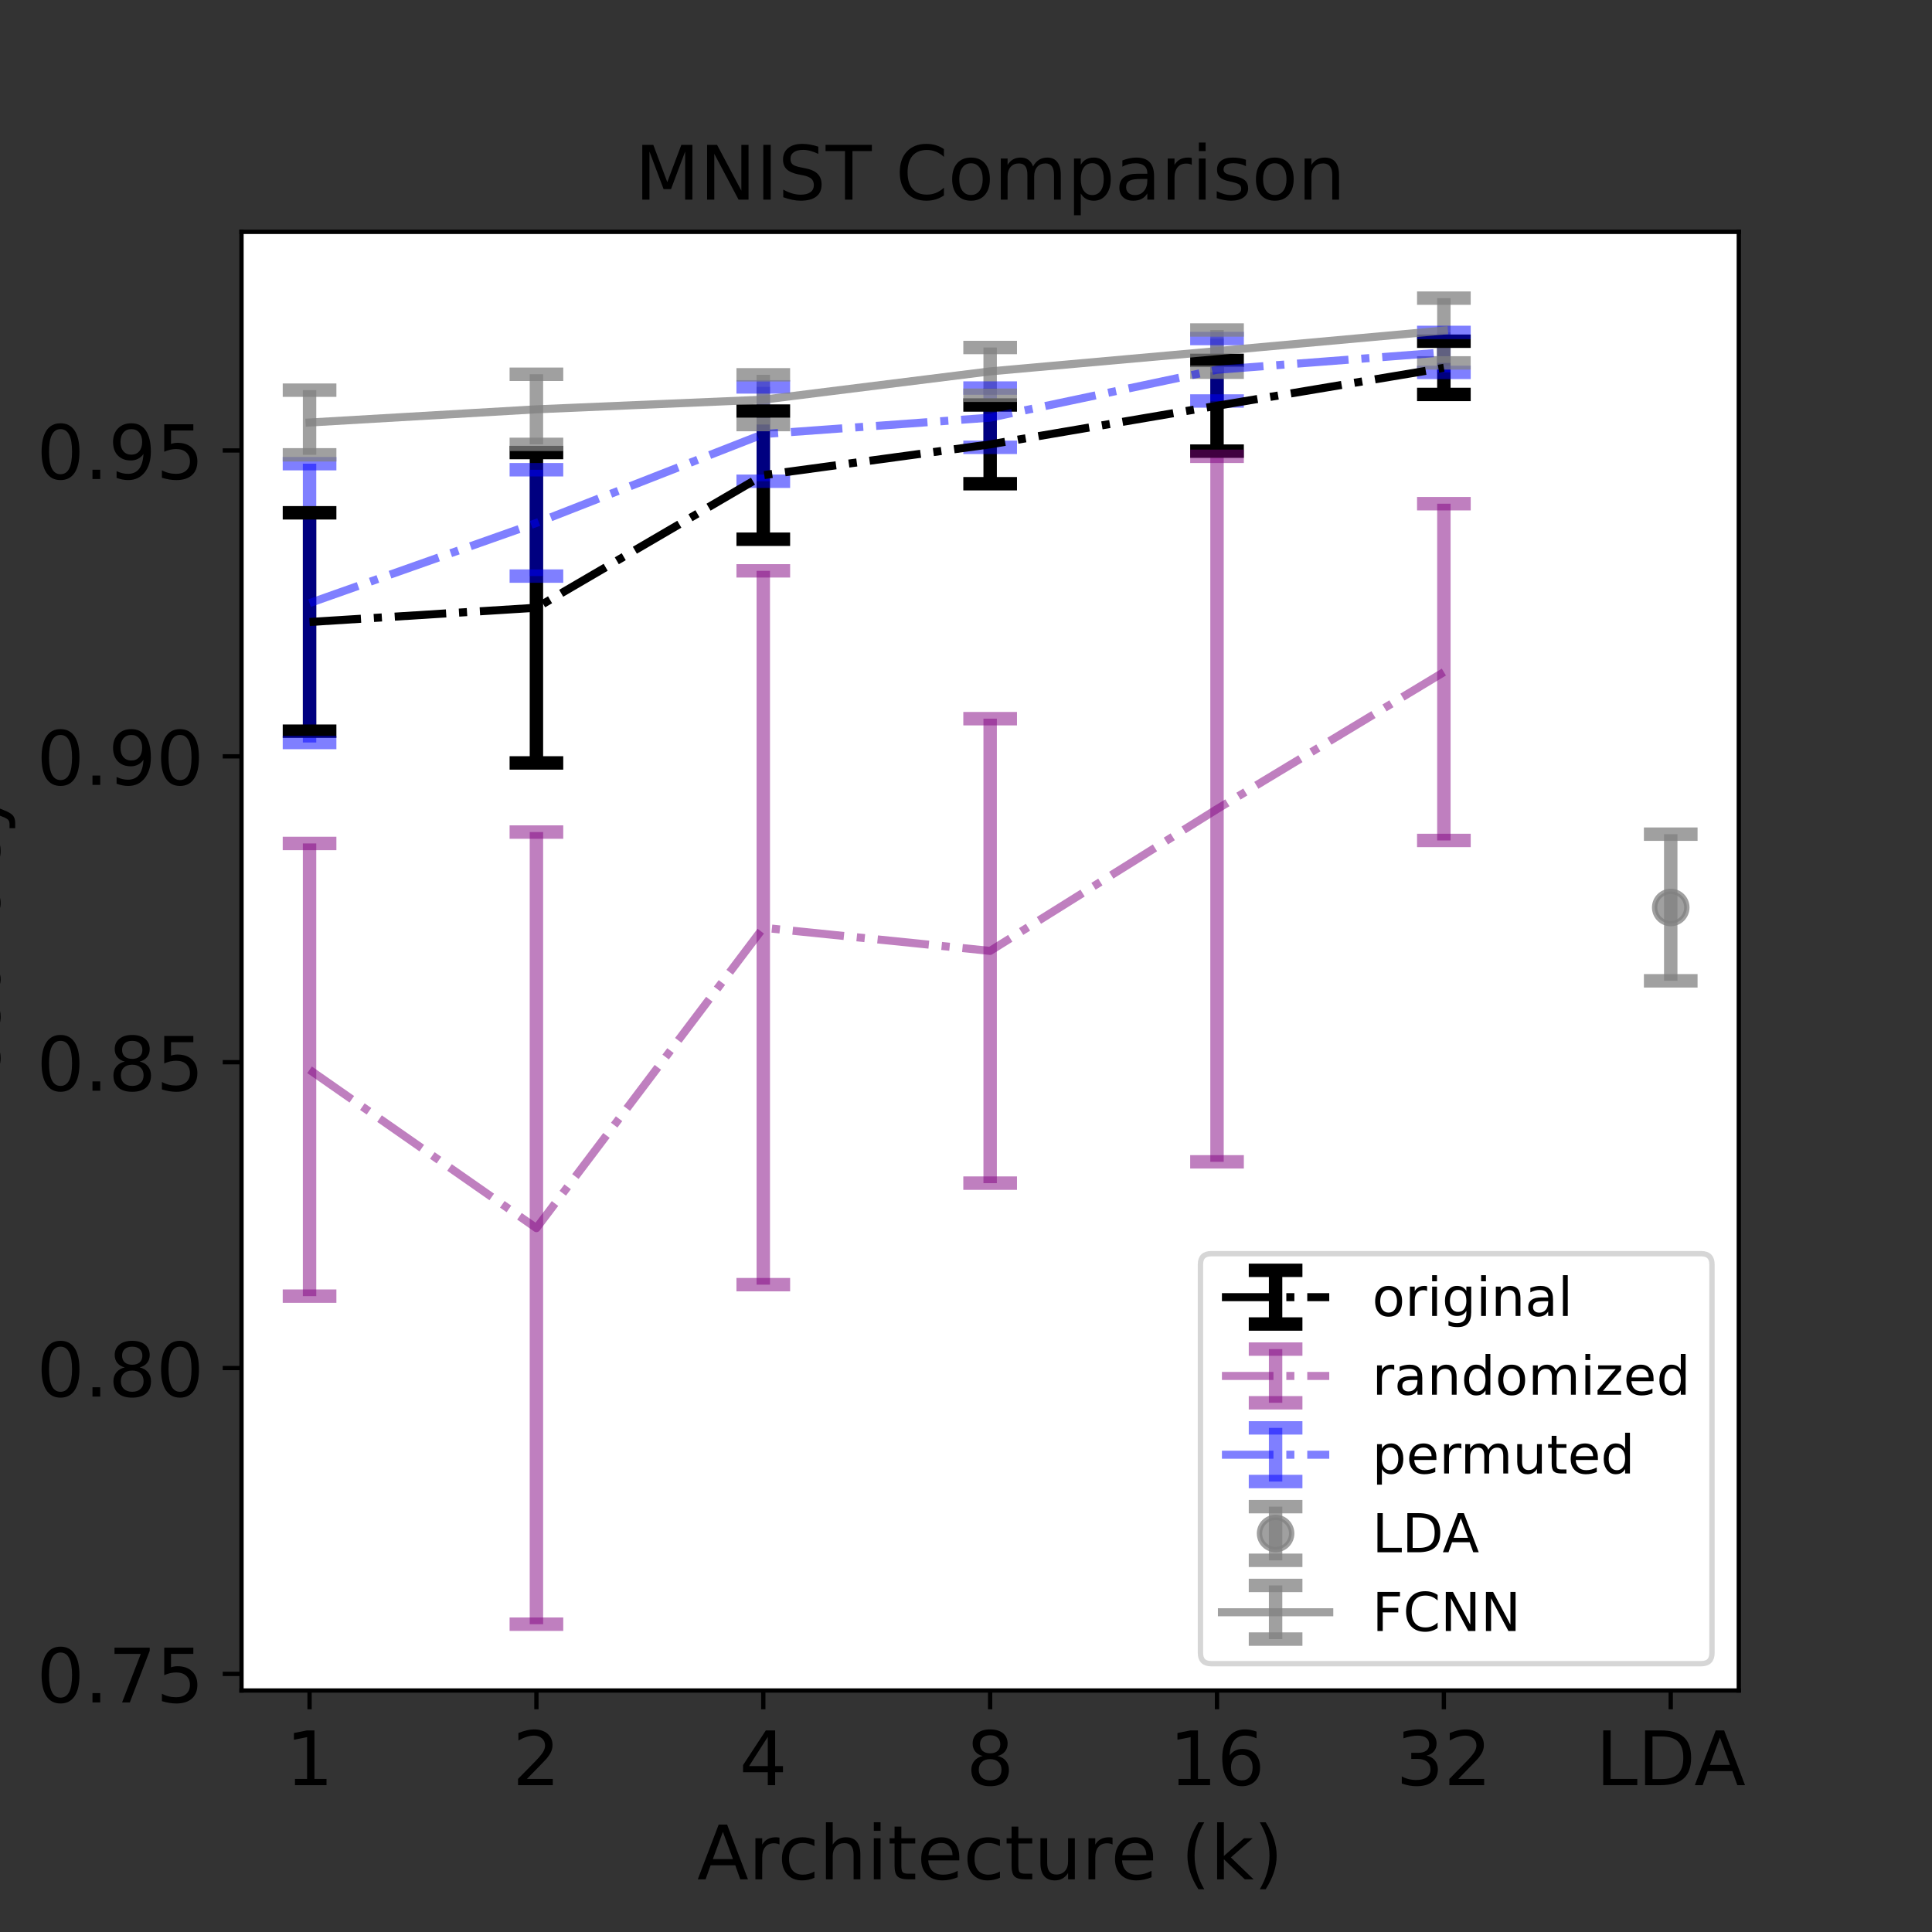 <?xml version="1.0" encoding="utf-8" standalone="no"?>
<!DOCTYPE svg PUBLIC "-//W3C//DTD SVG 1.1//EN"
  "http://www.w3.org/Graphics/SVG/1.1/DTD/svg11.dtd">
<!-- Created with matplotlib (https://matplotlib.org/) -->
<svg height="360pt" version="1.1" viewBox="0 0 360 360" width="360pt" xmlns="http://www.w3.org/2000/svg" xmlns:xlink="http://www.w3.org/1999/xlink">
 <rect x="0" y="0" width="360" height="360" fill="#333333" stroke="none"/>
 <defs>
  <style type="text/css">*{stroke-linecap:butt;stroke-linejoin:round;}</style>
 </defs>
 <g id="figure_1">
  <g id="patch_1">
   <path d="M 0 360 
L 360 360 
L 360 0 
L 0 0 
z
" style="fill:none;"/>
  </g>
  <g id="axes_1">
   <g id="patch_2">
    <path d="M 45 315 
L 324 315 
L 324 43.2 
L 45 43.2 
z
" style="fill:#ffffff;"/>
   </g>
   <g id="matplotlib.axis_1">
    <g id="xtick_1">
     <g id="line2d_1">
      <defs>
       <path d="M 0 0 
L 0 3.5 
" id="m7b886500a0" style="stroke:#000000;stroke-width:0.8;"/>
      </defs>
      <g>
       <use style="stroke:#000000;stroke-width:0.8;" x="57.682" xlink:href="#m7b886500a0" y="315"/>
      </g>
     </g>
     <g id="text_1">
      <!-- 1 -->
      <g transform="translate(53.228 332.638)scale(0.14 -0.14)">
       <defs>
        <path d="M 12.406 8.297 
L 28.516 8.297 
L 28.516 63.922 
L 10.984 60.406 
L 10.984 69.391 
L 28.422 72.906 
L 38.281 72.906 
L 38.281 8.297 
L 54.391 8.297 
L 54.391 0 
L 12.406 0 
z
" id="DejaVuSans-49"/>
       </defs>
       <use xlink:href="#DejaVuSans-49"/>
      </g>
     </g>
    </g>
    <g id="xtick_2">
     <g id="line2d_2">
      <g>
       <use style="stroke:#000000;stroke-width:0.8;" x="99.955" xlink:href="#m7b886500a0" y="315"/>
      </g>
     </g>
     <g id="text_2">
      <!-- 2 -->
      <g transform="translate(95.501 332.638)scale(0.14 -0.14)">
       <defs>
        <path d="M 19.188 8.297 
L 53.609 8.297 
L 53.609 0 
L 7.328 0 
L 7.328 8.297 
Q 12.938 14.109 22.625 23.891 
Q 32.328 33.688 34.812 36.531 
Q 39.547 41.844 41.422 45.531 
Q 43.312 49.219 43.312 52.781 
Q 43.312 58.594 39.234 62.25 
Q 35.156 65.922 28.609 65.922 
Q 23.969 65.922 18.812 64.312 
Q 13.672 62.703 7.812 59.422 
L 7.812 69.391 
Q 13.766 71.781 18.938 73 
Q 24.125 74.219 28.422 74.219 
Q 39.75 74.219 46.484 68.547 
Q 53.219 62.891 53.219 53.422 
Q 53.219 48.922 51.531 44.891 
Q 49.859 40.875 45.406 35.406 
Q 44.188 33.984 37.641 27.219 
Q 31.109 20.453 19.188 8.297 
z
" id="DejaVuSans-50"/>
       </defs>
       <use xlink:href="#DejaVuSans-50"/>
      </g>
     </g>
    </g>
    <g id="xtick_3">
     <g id="line2d_3">
      <g>
       <use style="stroke:#000000;stroke-width:0.8;" x="142.227" xlink:href="#m7b886500a0" y="315"/>
      </g>
     </g>
     <g id="text_3">
      <!-- 4 -->
      <g transform="translate(137.774 332.638)scale(0.14 -0.14)">
       <defs>
        <path d="M 37.797 64.312 
L 12.891 25.391 
L 37.797 25.391 
z
M 35.203 72.906 
L 47.609 72.906 
L 47.609 25.391 
L 58.016 25.391 
L 58.016 17.188 
L 47.609 17.188 
L 47.609 0 
L 37.797 0 
L 37.797 17.188 
L 4.891 17.188 
L 4.891 26.703 
z
" id="DejaVuSans-52"/>
       </defs>
       <use xlink:href="#DejaVuSans-52"/>
      </g>
     </g>
    </g>
    <g id="xtick_4">
     <g id="line2d_4">
      <g>
       <use style="stroke:#000000;stroke-width:0.8;" x="184.5" xlink:href="#m7b886500a0" y="315"/>
      </g>
     </g>
     <g id="text_4">
      <!-- 8 -->
      <g transform="translate(180.046 332.638)scale(0.14 -0.14)">
       <defs>
        <path d="M 31.781 34.625 
Q 24.75 34.625 20.719 30.859 
Q 16.703 27.094 16.703 20.516 
Q 16.703 13.922 20.719 10.156 
Q 24.75 6.391 31.781 6.391 
Q 38.812 6.391 42.859 10.172 
Q 46.922 13.969 46.922 20.516 
Q 46.922 27.094 42.891 30.859 
Q 38.875 34.625 31.781 34.625 
z
M 21.922 38.812 
Q 15.578 40.375 12.031 44.719 
Q 8.5 49.078 8.5 55.328 
Q 8.5 64.062 14.719 69.141 
Q 20.953 74.219 31.781 74.219 
Q 42.672 74.219 48.875 69.141 
Q 55.078 64.062 55.078 55.328 
Q 55.078 49.078 51.531 44.719 
Q 48 40.375 41.703 38.812 
Q 48.828 37.156 52.797 32.312 
Q 56.781 27.484 56.781 20.516 
Q 56.781 9.906 50.312 4.234 
Q 43.844 -1.422 31.781 -1.422 
Q 19.734 -1.422 13.25 4.234 
Q 6.781 9.906 6.781 20.516 
Q 6.781 27.484 10.781 32.312 
Q 14.797 37.156 21.922 38.812 
z
M 18.312 54.391 
Q 18.312 48.734 21.844 45.562 
Q 25.391 42.391 31.781 42.391 
Q 38.141 42.391 41.719 45.562 
Q 45.312 48.734 45.312 54.391 
Q 45.312 60.062 41.719 63.234 
Q 38.141 66.406 31.781 66.406 
Q 25.391 66.406 21.844 63.234 
Q 18.312 60.062 18.312 54.391 
z
" id="DejaVuSans-56"/>
       </defs>
       <use xlink:href="#DejaVuSans-56"/>
      </g>
     </g>
    </g>
    <g id="xtick_5">
     <g id="line2d_5">
      <g>
       <use style="stroke:#000000;stroke-width:0.8;" x="226.773" xlink:href="#m7b886500a0" y="315"/>
      </g>
     </g>
     <g id="text_5">
      <!-- 16 -->
      <g transform="translate(217.865 332.638)scale(0.14 -0.14)">
       <defs>
        <path d="M 33.016 40.375 
Q 26.375 40.375 22.484 35.828 
Q 18.609 31.297 18.609 23.391 
Q 18.609 15.531 22.484 10.953 
Q 26.375 6.391 33.016 6.391 
Q 39.656 6.391 43.531 10.953 
Q 47.406 15.531 47.406 23.391 
Q 47.406 31.297 43.531 35.828 
Q 39.656 40.375 33.016 40.375 
z
M 52.594 71.297 
L 52.594 62.312 
Q 48.875 64.062 45.094 64.984 
Q 41.312 65.922 37.594 65.922 
Q 27.828 65.922 22.672 59.328 
Q 17.531 52.734 16.797 39.406 
Q 19.672 43.656 24.016 45.922 
Q 28.375 48.188 33.594 48.188 
Q 44.578 48.188 50.953 41.516 
Q 57.328 34.859 57.328 23.391 
Q 57.328 12.156 50.688 5.359 
Q 44.047 -1.422 33.016 -1.422 
Q 20.359 -1.422 13.672 8.266 
Q 6.984 17.969 6.984 36.375 
Q 6.984 53.656 15.188 63.938 
Q 23.391 74.219 37.203 74.219 
Q 40.922 74.219 44.703 73.484 
Q 48.484 72.75 52.594 71.297 
z
" id="DejaVuSans-54"/>
       </defs>
       <use xlink:href="#DejaVuSans-49"/>
       <use x="63.623" xlink:href="#DejaVuSans-54"/>
      </g>
     </g>
    </g>
    <g id="xtick_6">
     <g id="line2d_6">
      <g>
       <use style="stroke:#000000;stroke-width:0.8;" x="269.045" xlink:href="#m7b886500a0" y="315"/>
      </g>
     </g>
     <g id="text_6">
      <!-- 32 -->
      <g transform="translate(260.138 332.638)scale(0.14 -0.14)">
       <defs>
        <path d="M 40.578 39.312 
Q 47.656 37.797 51.625 33 
Q 55.609 28.219 55.609 21.188 
Q 55.609 10.406 48.188 4.484 
Q 40.766 -1.422 27.094 -1.422 
Q 22.516 -1.422 17.656 -0.516 
Q 12.797 0.391 7.625 2.203 
L 7.625 11.719 
Q 11.719 9.328 16.594 8.109 
Q 21.484 6.891 26.812 6.891 
Q 36.078 6.891 40.938 10.547 
Q 45.797 14.203 45.797 21.188 
Q 45.797 27.641 41.281 31.266 
Q 36.766 34.906 28.719 34.906 
L 20.219 34.906 
L 20.219 43.016 
L 29.109 43.016 
Q 36.375 43.016 40.234 45.922 
Q 44.094 48.828 44.094 54.297 
Q 44.094 59.906 40.109 62.906 
Q 36.141 65.922 28.719 65.922 
Q 24.656 65.922 20.016 65.031 
Q 15.375 64.156 9.812 62.312 
L 9.812 71.094 
Q 15.438 72.656 20.344 73.438 
Q 25.25 74.219 29.594 74.219 
Q 40.828 74.219 47.359 69.109 
Q 53.906 64.016 53.906 55.328 
Q 53.906 49.266 50.438 45.094 
Q 46.969 40.922 40.578 39.312 
z
" id="DejaVuSans-51"/>
       </defs>
       <use xlink:href="#DejaVuSans-51"/>
       <use x="63.623" xlink:href="#DejaVuSans-50"/>
      </g>
     </g>
    </g>
    <g id="xtick_7">
     <g id="line2d_7">
      <g>
       <use style="stroke:#000000;stroke-width:0.8;" x="311.318" xlink:href="#m7b886500a0" y="315"/>
      </g>
     </g>
     <g id="text_7">
      <!-- LDA -->
      <g transform="translate(297.362 332.638)scale(0.14 -0.14)">
       <defs>
        <path d="M 9.812 72.906 
L 19.672 72.906 
L 19.672 8.297 
L 55.172 8.297 
L 55.172 0 
L 9.812 0 
z
" id="DejaVuSans-76"/>
        <path d="M 19.672 64.797 
L 19.672 8.109 
L 31.594 8.109 
Q 46.688 8.109 53.688 14.938 
Q 60.688 21.781 60.688 36.531 
Q 60.688 51.172 53.688 57.984 
Q 46.688 64.797 31.594 64.797 
z
M 9.812 72.906 
L 30.078 72.906 
Q 51.266 72.906 61.172 64.094 
Q 71.094 55.281 71.094 36.531 
Q 71.094 17.672 61.125 8.828 
Q 51.172 0 30.078 0 
L 9.812 0 
z
" id="DejaVuSans-68"/>
        <path d="M 34.188 63.188 
L 20.797 26.906 
L 47.609 26.906 
z
M 28.609 72.906 
L 39.797 72.906 
L 67.578 0 
L 57.328 0 
L 50.688 18.703 
L 17.828 18.703 
L 11.188 0 
L 0.781 0 
z
" id="DejaVuSans-65"/>
       </defs>
       <use xlink:href="#DejaVuSans-76"/>
       <use x="55.713" xlink:href="#DejaVuSans-68"/>
       <use x="130.965" xlink:href="#DejaVuSans-65"/>
      </g>
     </g>
    </g>
    <g id="text_8">
     <!-- Architecture (k) -->
     <g transform="translate(129.913 350.187)scale(0.14 -0.14)">
      <defs>
       <path d="M 41.109 46.297 
Q 39.594 47.172 37.812 47.578 
Q 36.031 48 33.891 48 
Q 26.266 48 22.188 43.047 
Q 18.109 38.094 18.109 28.812 
L 18.109 0 
L 9.078 0 
L 9.078 54.688 
L 18.109 54.688 
L 18.109 46.188 
Q 20.953 51.172 25.484 53.578 
Q 30.031 56 36.531 56 
Q 37.453 56 38.578 55.875 
Q 39.703 55.766 41.062 55.516 
z
" id="DejaVuSans-114"/>
       <path d="M 48.781 52.594 
L 48.781 44.188 
Q 44.969 46.297 41.141 47.344 
Q 37.312 48.391 33.406 48.391 
Q 24.656 48.391 19.812 42.844 
Q 14.984 37.312 14.984 27.297 
Q 14.984 17.281 19.812 11.734 
Q 24.656 6.203 33.406 6.203 
Q 37.312 6.203 41.141 7.25 
Q 44.969 8.297 48.781 10.406 
L 48.781 2.094 
Q 45.016 0.344 40.984 -0.531 
Q 36.969 -1.422 32.422 -1.422 
Q 20.062 -1.422 12.781 6.344 
Q 5.516 14.109 5.516 27.297 
Q 5.516 40.672 12.859 48.328 
Q 20.219 56 33.016 56 
Q 37.156 56 41.109 55.141 
Q 45.062 54.297 48.781 52.594 
z
" id="DejaVuSans-99"/>
       <path d="M 54.891 33.016 
L 54.891 0 
L 45.906 0 
L 45.906 32.719 
Q 45.906 40.484 42.875 44.328 
Q 39.844 48.188 33.797 48.188 
Q 26.516 48.188 22.312 43.547 
Q 18.109 38.922 18.109 30.906 
L 18.109 0 
L 9.078 0 
L 9.078 75.984 
L 18.109 75.984 
L 18.109 46.188 
Q 21.344 51.125 25.703 53.562 
Q 30.078 56 35.797 56 
Q 45.219 56 50.047 50.172 
Q 54.891 44.344 54.891 33.016 
z
" id="DejaVuSans-104"/>
       <path d="M 9.422 54.688 
L 18.406 54.688 
L 18.406 0 
L 9.422 0 
z
M 9.422 75.984 
L 18.406 75.984 
L 18.406 64.594 
L 9.422 64.594 
z
" id="DejaVuSans-105"/>
       <path d="M 18.312 70.219 
L 18.312 54.688 
L 36.812 54.688 
L 36.812 47.703 
L 18.312 47.703 
L 18.312 18.016 
Q 18.312 11.328 20.141 9.422 
Q 21.969 7.516 27.594 7.516 
L 36.812 7.516 
L 36.812 0 
L 27.594 0 
Q 17.188 0 13.234 3.875 
Q 9.281 7.766 9.281 18.016 
L 9.281 47.703 
L 2.688 47.703 
L 2.688 54.688 
L 9.281 54.688 
L 9.281 70.219 
z
" id="DejaVuSans-116"/>
       <path d="M 56.203 29.594 
L 56.203 25.203 
L 14.891 25.203 
Q 15.484 15.922 20.484 11.062 
Q 25.484 6.203 34.422 6.203 
Q 39.594 6.203 44.453 7.469 
Q 49.312 8.734 54.109 11.281 
L 54.109 2.781 
Q 49.266 0.734 44.188 -0.344 
Q 39.109 -1.422 33.891 -1.422 
Q 20.797 -1.422 13.156 6.188 
Q 5.516 13.812 5.516 26.812 
Q 5.516 40.234 12.766 48.109 
Q 20.016 56 32.328 56 
Q 43.359 56 49.781 48.891 
Q 56.203 41.797 56.203 29.594 
z
M 47.219 32.234 
Q 47.125 39.594 43.094 43.984 
Q 39.062 48.391 32.422 48.391 
Q 24.906 48.391 20.391 44.141 
Q 15.875 39.891 15.188 32.172 
z
" id="DejaVuSans-101"/>
       <path d="M 8.5 21.578 
L 8.5 54.688 
L 17.484 54.688 
L 17.484 21.922 
Q 17.484 14.156 20.5 10.266 
Q 23.531 6.391 29.594 6.391 
Q 36.859 6.391 41.078 11.031 
Q 45.312 15.672 45.312 23.688 
L 45.312 54.688 
L 54.297 54.688 
L 54.297 0 
L 45.312 0 
L 45.312 8.406 
Q 42.047 3.422 37.719 1 
Q 33.406 -1.422 27.688 -1.422 
Q 18.266 -1.422 13.375 4.438 
Q 8.5 10.297 8.5 21.578 
z
M 31.109 56 
z
" id="DejaVuSans-117"/>
       <path id="DejaVuSans-32"/>
       <path d="M 31 75.875 
Q 24.469 64.656 21.281 53.656 
Q 18.109 42.672 18.109 31.391 
Q 18.109 20.125 21.312 9.062 
Q 24.516 -2 31 -13.188 
L 23.188 -13.188 
Q 15.875 -1.703 12.234 9.375 
Q 8.594 20.453 8.594 31.391 
Q 8.594 42.281 12.203 53.312 
Q 15.828 64.359 23.188 75.875 
z
" id="DejaVuSans-40"/>
       <path d="M 9.078 75.984 
L 18.109 75.984 
L 18.109 31.109 
L 44.922 54.688 
L 56.391 54.688 
L 27.391 29.109 
L 57.625 0 
L 45.906 0 
L 18.109 26.703 
L 18.109 0 
L 9.078 0 
z
" id="DejaVuSans-107"/>
       <path d="M 8.016 75.875 
L 15.828 75.875 
Q 23.141 64.359 26.781 53.312 
Q 30.422 42.281 30.422 31.391 
Q 30.422 20.453 26.781 9.375 
Q 23.141 -1.703 15.828 -13.188 
L 8.016 -13.188 
Q 14.5 -2 17.703 9.062 
Q 20.906 20.125 20.906 31.391 
Q 20.906 42.672 17.703 53.656 
Q 14.5 64.656 8.016 75.875 
z
" id="DejaVuSans-41"/>
      </defs>
      <use xlink:href="#DejaVuSans-65"/>
      <use x="68.408" xlink:href="#DejaVuSans-114"/>
      <use x="107.271" xlink:href="#DejaVuSans-99"/>
      <use x="162.252" xlink:href="#DejaVuSans-104"/>
      <use x="225.631" xlink:href="#DejaVuSans-105"/>
      <use x="253.414" xlink:href="#DejaVuSans-116"/>
      <use x="292.623" xlink:href="#DejaVuSans-101"/>
      <use x="354.146" xlink:href="#DejaVuSans-99"/>
      <use x="409.127" xlink:href="#DejaVuSans-116"/>
      <use x="448.336" xlink:href="#DejaVuSans-117"/>
      <use x="511.715" xlink:href="#DejaVuSans-114"/>
      <use x="550.578" xlink:href="#DejaVuSans-101"/>
      <use x="612.102" xlink:href="#DejaVuSans-32"/>
      <use x="643.889" xlink:href="#DejaVuSans-40"/>
      <use x="682.902" xlink:href="#DejaVuSans-107"/>
      <use x="740.812" xlink:href="#DejaVuSans-41"/>
     </g>
    </g>
   </g>
   <g id="matplotlib.axis_2">
    <g id="ytick_1">
     <g id="line2d_8">
      <defs>
       <path d="M 0 0 
L -3.5 0 
" id="m7a13224c9a" style="stroke:#000000;stroke-width:0.8;"/>
      </defs>
      <g>
       <use style="stroke:#000000;stroke-width:0.8;" x="45" xlink:href="#m7a13224c9a" y="311.903"/>
      </g>
     </g>
     <g id="text_9">
      <!-- 0.75 -->
      <g transform="translate(6.828 317.222)scale(0.14 -0.14)">
       <defs>
        <path d="M 31.781 66.406 
Q 24.172 66.406 20.328 58.906 
Q 16.5 51.422 16.5 36.375 
Q 16.5 21.391 20.328 13.891 
Q 24.172 6.391 31.781 6.391 
Q 39.453 6.391 43.281 13.891 
Q 47.125 21.391 47.125 36.375 
Q 47.125 51.422 43.281 58.906 
Q 39.453 66.406 31.781 66.406 
z
M 31.781 74.219 
Q 44.047 74.219 50.516 64.516 
Q 56.984 54.828 56.984 36.375 
Q 56.984 17.969 50.516 8.266 
Q 44.047 -1.422 31.781 -1.422 
Q 19.531 -1.422 13.062 8.266 
Q 6.594 17.969 6.594 36.375 
Q 6.594 54.828 13.062 64.516 
Q 19.531 74.219 31.781 74.219 
z
" id="DejaVuSans-48"/>
        <path d="M 10.688 12.406 
L 21 12.406 
L 21 0 
L 10.688 0 
z
" id="DejaVuSans-46"/>
        <path d="M 8.203 72.906 
L 55.078 72.906 
L 55.078 68.703 
L 28.609 0 
L 18.312 0 
L 43.219 64.594 
L 8.203 64.594 
z
" id="DejaVuSans-55"/>
        <path d="M 10.797 72.906 
L 49.516 72.906 
L 49.516 64.594 
L 19.828 64.594 
L 19.828 46.734 
Q 21.969 47.469 24.109 47.828 
Q 26.266 48.188 28.422 48.188 
Q 40.625 48.188 47.75 41.5 
Q 54.891 34.812 54.891 23.391 
Q 54.891 11.625 47.562 5.094 
Q 40.234 -1.422 26.906 -1.422 
Q 22.312 -1.422 17.547 -0.641 
Q 12.797 0.141 7.719 1.703 
L 7.719 11.625 
Q 12.109 9.234 16.797 8.062 
Q 21.484 6.891 26.703 6.891 
Q 35.156 6.891 40.078 11.328 
Q 45.016 15.766 45.016 23.391 
Q 45.016 31 40.078 35.438 
Q 35.156 39.891 26.703 39.891 
Q 22.75 39.891 18.812 39.016 
Q 14.891 38.141 10.797 36.281 
z
" id="DejaVuSans-53"/>
       </defs>
       <use xlink:href="#DejaVuSans-48"/>
       <use x="63.623" xlink:href="#DejaVuSans-46"/>
       <use x="95.41" xlink:href="#DejaVuSans-55"/>
       <use x="159.033" xlink:href="#DejaVuSans-53"/>
      </g>
     </g>
    </g>
    <g id="ytick_2">
     <g id="line2d_9">
      <g>
       <use style="stroke:#000000;stroke-width:0.8;" x="45" xlink:href="#m7a13224c9a" y="254.913"/>
      </g>
     </g>
     <g id="text_10">
      <!-- 0.80 -->
      <g transform="translate(6.828 260.232)scale(0.14 -0.14)">
       <use xlink:href="#DejaVuSans-48"/>
       <use x="63.623" xlink:href="#DejaVuSans-46"/>
       <use x="95.41" xlink:href="#DejaVuSans-56"/>
       <use x="159.033" xlink:href="#DejaVuSans-48"/>
      </g>
     </g>
    </g>
    <g id="ytick_3">
     <g id="line2d_10">
      <g>
       <use style="stroke:#000000;stroke-width:0.8;" x="45" xlink:href="#m7a13224c9a" y="197.922"/>
      </g>
     </g>
     <g id="text_11">
      <!-- 0.85 -->
      <g transform="translate(6.828 203.241)scale(0.14 -0.14)">
       <use xlink:href="#DejaVuSans-48"/>
       <use x="63.623" xlink:href="#DejaVuSans-46"/>
       <use x="95.41" xlink:href="#DejaVuSans-56"/>
       <use x="159.033" xlink:href="#DejaVuSans-53"/>
      </g>
     </g>
    </g>
    <g id="ytick_4">
     <g id="line2d_11">
      <g>
       <use style="stroke:#000000;stroke-width:0.8;" x="45" xlink:href="#m7a13224c9a" y="140.931"/>
      </g>
     </g>
     <g id="text_12">
      <!-- 0.90 -->
      <g transform="translate(6.828 146.25)scale(0.14 -0.14)">
       <defs>
        <path d="M 10.984 1.516 
L 10.984 10.5 
Q 14.703 8.734 18.5 7.812 
Q 22.312 6.891 25.984 6.891 
Q 35.75 6.891 40.891 13.453 
Q 46.047 20.016 46.781 33.406 
Q 43.953 29.203 39.594 26.953 
Q 35.25 24.703 29.984 24.703 
Q 19.047 24.703 12.672 31.312 
Q 6.297 37.938 6.297 49.422 
Q 6.297 60.641 12.938 67.422 
Q 19.578 74.219 30.609 74.219 
Q 43.266 74.219 49.922 64.516 
Q 56.594 54.828 56.594 36.375 
Q 56.594 19.141 48.406 8.859 
Q 40.234 -1.422 26.422 -1.422 
Q 22.703 -1.422 18.891 -0.688 
Q 15.094 0.047 10.984 1.516 
z
M 30.609 32.422 
Q 37.25 32.422 41.125 36.953 
Q 45.016 41.5 45.016 49.422 
Q 45.016 57.281 41.125 61.844 
Q 37.25 66.406 30.609 66.406 
Q 23.969 66.406 20.094 61.844 
Q 16.219 57.281 16.219 49.422 
Q 16.219 41.5 20.094 36.953 
Q 23.969 32.422 30.609 32.422 
z
" id="DejaVuSans-57"/>
       </defs>
       <use xlink:href="#DejaVuSans-48"/>
       <use x="63.623" xlink:href="#DejaVuSans-46"/>
       <use x="95.41" xlink:href="#DejaVuSans-57"/>
       <use x="159.033" xlink:href="#DejaVuSans-48"/>
      </g>
     </g>
    </g>
    <g id="ytick_5">
     <g id="line2d_12">
      <g>
       <use style="stroke:#000000;stroke-width:0.8;" x="45" xlink:href="#m7a13224c9a" y="83.941"/>
      </g>
     </g>
     <g id="text_13">
      <!-- 0.95 -->
      <g transform="translate(6.828 89.26)scale(0.14 -0.14)">
       <use xlink:href="#DejaVuSans-48"/>
       <use x="63.623" xlink:href="#DejaVuSans-46"/>
       <use x="95.41" xlink:href="#DejaVuSans-57"/>
       <use x="159.033" xlink:href="#DejaVuSans-53"/>
      </g>
     </g>
    </g>
    <g id="text_14">
     <!-- Accuracy -->
     <g transform="translate(-0.083 211.059)rotate(-90)scale(0.14 -0.14)">
      <defs>
       <path d="M 34.281 27.484 
Q 23.391 27.484 19.188 25 
Q 14.984 22.516 14.984 16.5 
Q 14.984 11.719 18.141 8.906 
Q 21.297 6.109 26.703 6.109 
Q 34.188 6.109 38.703 11.406 
Q 43.219 16.703 43.219 25.484 
L 43.219 27.484 
z
M 52.203 31.203 
L 52.203 0 
L 43.219 0 
L 43.219 8.297 
Q 40.141 3.328 35.547 0.953 
Q 30.953 -1.422 24.312 -1.422 
Q 15.922 -1.422 10.953 3.297 
Q 6 8.016 6 15.922 
Q 6 25.141 12.172 29.828 
Q 18.359 34.516 30.609 34.516 
L 43.219 34.516 
L 43.219 35.406 
Q 43.219 41.609 39.141 45 
Q 35.062 48.391 27.688 48.391 
Q 23 48.391 18.547 47.266 
Q 14.109 46.141 10.016 43.891 
L 10.016 52.203 
Q 14.938 54.109 19.578 55.047 
Q 24.219 56 28.609 56 
Q 40.484 56 46.344 49.844 
Q 52.203 43.703 52.203 31.203 
z
" id="DejaVuSans-97"/>
       <path d="M 32.172 -5.078 
Q 28.375 -14.844 24.75 -17.812 
Q 21.141 -20.797 15.094 -20.797 
L 7.906 -20.797 
L 7.906 -13.281 
L 13.188 -13.281 
Q 16.891 -13.281 18.938 -11.516 
Q 21 -9.766 23.484 -3.219 
L 25.094 0.875 
L 2.984 54.688 
L 12.5 54.688 
L 29.594 11.922 
L 46.688 54.688 
L 56.203 54.688 
z
" id="DejaVuSans-121"/>
      </defs>
      <use xlink:href="#DejaVuSans-65"/>
      <use x="66.658" xlink:href="#DejaVuSans-99"/>
      <use x="121.639" xlink:href="#DejaVuSans-99"/>
      <use x="176.619" xlink:href="#DejaVuSans-117"/>
      <use x="239.998" xlink:href="#DejaVuSans-114"/>
      <use x="281.111" xlink:href="#DejaVuSans-97"/>
      <use x="342.391" xlink:href="#DejaVuSans-99"/>
      <use x="397.371" xlink:href="#DejaVuSans-121"/>
     </g>
    </g>
   </g>
   <g id="LineCollection_1">
    <path clip-path="url(#pf46b752962)" d="M 57.682 136.246 
L 57.682 95.552 
" style="fill:none;stroke:#000000;stroke-width:2.5;"/>
    <path clip-path="url(#pf46b752962)" d="M 99.955 142.163 
L 99.955 84.327 
" style="fill:none;stroke:#000000;stroke-width:2.5;"/>
    <path clip-path="url(#pf46b752962)" d="M 142.227 100.48 
L 142.227 76.604 
" style="fill:none;stroke:#000000;stroke-width:2.5;"/>
    <path clip-path="url(#pf46b752962)" d="M 184.5 90.136 
L 184.5 75.468 
" style="fill:none;stroke:#000000;stroke-width:2.5;"/>
    <path clip-path="url(#pf46b752962)" d="M 226.773 84.064 
L 226.773 67.158 
" style="fill:none;stroke:#000000;stroke-width:2.5;"/>
    <path clip-path="url(#pf46b752962)" d="M 269.045 73.497 
L 269.045 63.582 
" style="fill:none;stroke:#000000;stroke-width:2.5;"/>
   </g>
   <g id="LineCollection_2">
    <path clip-path="url(#pf46b752962)" d="M 57.682 241.515 
L 57.682 157.166 
" style="fill:none;stroke:#800080;stroke-opacity:0.5;stroke-width:2.5;"/>
    <path clip-path="url(#pf46b752962)" d="M 99.955 302.645 
L 99.955 155.043 
" style="fill:none;stroke:#800080;stroke-opacity:0.5;stroke-width:2.5;"/>
    <path clip-path="url(#pf46b752962)" d="M 142.227 239.377 
L 142.227 106.368 
" style="fill:none;stroke:#800080;stroke-opacity:0.5;stroke-width:2.5;"/>
    <path clip-path="url(#pf46b752962)" d="M 184.5 220.46 
L 184.5 133.914 
" style="fill:none;stroke:#800080;stroke-opacity:0.5;stroke-width:2.5;"/>
    <path clip-path="url(#pf46b752962)" d="M 226.773 216.49 
L 226.773 85.029 
" style="fill:none;stroke:#800080;stroke-opacity:0.5;stroke-width:2.5;"/>
    <path clip-path="url(#pf46b752962)" d="M 269.045 156.605 
L 269.045 93.856 
" style="fill:none;stroke:#800080;stroke-opacity:0.5;stroke-width:2.5;"/>
   </g>
   <g id="LineCollection_3">
    <path clip-path="url(#pf46b752962)" d="M 57.682 138.357 
L 57.682 86.402 
" style="fill:none;stroke:#0000ff;stroke-opacity:0.5;stroke-width:2.5;"/>
    <path clip-path="url(#pf46b752962)" d="M 99.955 107.35 
L 99.955 87.529 
" style="fill:none;stroke:#0000ff;stroke-opacity:0.5;stroke-width:2.5;"/>
    <path clip-path="url(#pf46b752962)" d="M 142.227 89.676 
L 142.227 72.093 
" style="fill:none;stroke:#0000ff;stroke-opacity:0.5;stroke-width:2.5;"/>
    <path clip-path="url(#pf46b752962)" d="M 184.5 83.35 
L 184.5 72.307 
" style="fill:none;stroke:#0000ff;stroke-opacity:0.5;stroke-width:2.5;"/>
    <path clip-path="url(#pf46b752962)" d="M 226.773 74.715 
L 226.773 63.083 
" style="fill:none;stroke:#0000ff;stroke-opacity:0.5;stroke-width:2.5;"/>
    <path clip-path="url(#pf46b752962)" d="M 269.045 69.388 
L 269.045 61.938 
" style="fill:none;stroke:#0000ff;stroke-opacity:0.5;stroke-width:2.5;"/>
   </g>
   <g id="LineCollection_4">
    <path clip-path="url(#pf46b752962)" d="M 311.318 182.759 
L 311.318 155.435 
" style="fill:none;stroke:#808080;stroke-opacity:0.75;stroke-width:2.5;"/>
   </g>
   <g id="LineCollection_5">
    <path clip-path="url(#pf46b752962)" d="M 57.682 84.751 
L 57.682 72.703 
" style="fill:none;stroke:#808080;stroke-opacity:0.75;stroke-width:2.5;"/>
    <path clip-path="url(#pf46b752962)" d="M 99.955 82.802 
L 99.955 69.738 
" style="fill:none;stroke:#808080;stroke-opacity:0.75;stroke-width:2.5;"/>
    <path clip-path="url(#pf46b752962)" d="M 142.227 79.107 
L 142.227 69.838 
" style="fill:none;stroke:#808080;stroke-opacity:0.75;stroke-width:2.5;"/>
    <path clip-path="url(#pf46b752962)" d="M 184.5 73.645 
L 184.5 64.752 
" style="fill:none;stroke:#808080;stroke-opacity:0.75;stroke-width:2.5;"/>
    <path clip-path="url(#pf46b752962)" d="M 226.773 69.36 
L 226.773 61.486 
" style="fill:none;stroke:#808080;stroke-opacity:0.75;stroke-width:2.5;"/>
    <path clip-path="url(#pf46b752962)" d="M 269.045 67.621 
L 269.045 55.555 
" style="fill:none;stroke:#808080;stroke-opacity:0.75;stroke-width:2.5;"/>
   </g>
   <g id="line2d_13">
    <defs>
     <path d="M 5 0 
L -5 -0 
" id="mb90db3cc5f" style="stroke:#000000;stroke-width:2.5;"/>
    </defs>
    <g clip-path="url(#pf46b752962)">
     <use style="stroke:#000000;stroke-width:2.5;" x="57.682" xlink:href="#mb90db3cc5f" y="136.246"/>
     <use style="stroke:#000000;stroke-width:2.5;" x="99.955" xlink:href="#mb90db3cc5f" y="142.163"/>
     <use style="stroke:#000000;stroke-width:2.5;" x="142.227" xlink:href="#mb90db3cc5f" y="100.48"/>
     <use style="stroke:#000000;stroke-width:2.5;" x="184.5" xlink:href="#mb90db3cc5f" y="90.136"/>
     <use style="stroke:#000000;stroke-width:2.5;" x="226.773" xlink:href="#mb90db3cc5f" y="84.064"/>
     <use style="stroke:#000000;stroke-width:2.5;" x="269.045" xlink:href="#mb90db3cc5f" y="73.497"/>
    </g>
   </g>
   <g id="line2d_14">
    <g clip-path="url(#pf46b752962)">
     <use style="stroke:#000000;stroke-width:2.5;" x="57.682" xlink:href="#mb90db3cc5f" y="95.552"/>
     <use style="stroke:#000000;stroke-width:2.5;" x="99.955" xlink:href="#mb90db3cc5f" y="84.327"/>
     <use style="stroke:#000000;stroke-width:2.5;" x="142.227" xlink:href="#mb90db3cc5f" y="76.604"/>
     <use style="stroke:#000000;stroke-width:2.5;" x="184.5" xlink:href="#mb90db3cc5f" y="75.468"/>
     <use style="stroke:#000000;stroke-width:2.5;" x="226.773" xlink:href="#mb90db3cc5f" y="67.158"/>
     <use style="stroke:#000000;stroke-width:2.5;" x="269.045" xlink:href="#mb90db3cc5f" y="63.582"/>
    </g>
   </g>
   <g id="line2d_15">
    <defs>
     <path d="M 5 0 
L -5 -0 
" id="m426f3e0075" style="stroke:#800080;stroke-opacity:0.5;stroke-width:2.5;"/>
    </defs>
    <g clip-path="url(#pf46b752962)">
     <use style="fill:#800080;fill-opacity:0.5;stroke:#800080;stroke-opacity:0.5;stroke-width:2.5;" x="57.682" xlink:href="#m426f3e0075" y="241.515"/>
     <use style="fill:#800080;fill-opacity:0.5;stroke:#800080;stroke-opacity:0.5;stroke-width:2.5;" x="99.955" xlink:href="#m426f3e0075" y="302.645"/>
     <use style="fill:#800080;fill-opacity:0.5;stroke:#800080;stroke-opacity:0.5;stroke-width:2.5;" x="142.227" xlink:href="#m426f3e0075" y="239.377"/>
     <use style="fill:#800080;fill-opacity:0.5;stroke:#800080;stroke-opacity:0.5;stroke-width:2.5;" x="184.5" xlink:href="#m426f3e0075" y="220.46"/>
     <use style="fill:#800080;fill-opacity:0.5;stroke:#800080;stroke-opacity:0.5;stroke-width:2.5;" x="226.773" xlink:href="#m426f3e0075" y="216.49"/>
     <use style="fill:#800080;fill-opacity:0.5;stroke:#800080;stroke-opacity:0.5;stroke-width:2.5;" x="269.045" xlink:href="#m426f3e0075" y="156.605"/>
    </g>
   </g>
   <g id="line2d_16">
    <g clip-path="url(#pf46b752962)">
     <use style="fill:#800080;fill-opacity:0.5;stroke:#800080;stroke-opacity:0.5;stroke-width:2.5;" x="57.682" xlink:href="#m426f3e0075" y="157.166"/>
     <use style="fill:#800080;fill-opacity:0.5;stroke:#800080;stroke-opacity:0.5;stroke-width:2.5;" x="99.955" xlink:href="#m426f3e0075" y="155.043"/>
     <use style="fill:#800080;fill-opacity:0.5;stroke:#800080;stroke-opacity:0.5;stroke-width:2.5;" x="142.227" xlink:href="#m426f3e0075" y="106.368"/>
     <use style="fill:#800080;fill-opacity:0.5;stroke:#800080;stroke-opacity:0.5;stroke-width:2.5;" x="184.5" xlink:href="#m426f3e0075" y="133.914"/>
     <use style="fill:#800080;fill-opacity:0.5;stroke:#800080;stroke-opacity:0.5;stroke-width:2.5;" x="226.773" xlink:href="#m426f3e0075" y="85.029"/>
     <use style="fill:#800080;fill-opacity:0.5;stroke:#800080;stroke-opacity:0.5;stroke-width:2.5;" x="269.045" xlink:href="#m426f3e0075" y="93.856"/>
    </g>
   </g>
   <g id="line2d_17">
    <defs>
     <path d="M 5 0 
L -5 -0 
" id="m9e7c28314d" style="stroke:#0000ff;stroke-opacity:0.5;stroke-width:2.5;"/>
    </defs>
    <g clip-path="url(#pf46b752962)">
     <use style="fill:#0000ff;fill-opacity:0.5;stroke:#0000ff;stroke-opacity:0.5;stroke-width:2.5;" x="57.682" xlink:href="#m9e7c28314d" y="138.357"/>
     <use style="fill:#0000ff;fill-opacity:0.5;stroke:#0000ff;stroke-opacity:0.5;stroke-width:2.5;" x="99.955" xlink:href="#m9e7c28314d" y="107.35"/>
     <use style="fill:#0000ff;fill-opacity:0.5;stroke:#0000ff;stroke-opacity:0.5;stroke-width:2.5;" x="142.227" xlink:href="#m9e7c28314d" y="89.676"/>
     <use style="fill:#0000ff;fill-opacity:0.5;stroke:#0000ff;stroke-opacity:0.5;stroke-width:2.5;" x="184.5" xlink:href="#m9e7c28314d" y="83.35"/>
     <use style="fill:#0000ff;fill-opacity:0.5;stroke:#0000ff;stroke-opacity:0.5;stroke-width:2.5;" x="226.773" xlink:href="#m9e7c28314d" y="74.715"/>
     <use style="fill:#0000ff;fill-opacity:0.5;stroke:#0000ff;stroke-opacity:0.5;stroke-width:2.5;" x="269.045" xlink:href="#m9e7c28314d" y="69.388"/>
    </g>
   </g>
   <g id="line2d_18">
    <g clip-path="url(#pf46b752962)">
     <use style="fill:#0000ff;fill-opacity:0.5;stroke:#0000ff;stroke-opacity:0.5;stroke-width:2.5;" x="57.682" xlink:href="#m9e7c28314d" y="86.402"/>
     <use style="fill:#0000ff;fill-opacity:0.5;stroke:#0000ff;stroke-opacity:0.5;stroke-width:2.5;" x="99.955" xlink:href="#m9e7c28314d" y="87.529"/>
     <use style="fill:#0000ff;fill-opacity:0.5;stroke:#0000ff;stroke-opacity:0.5;stroke-width:2.5;" x="142.227" xlink:href="#m9e7c28314d" y="72.093"/>
     <use style="fill:#0000ff;fill-opacity:0.5;stroke:#0000ff;stroke-opacity:0.5;stroke-width:2.5;" x="184.5" xlink:href="#m9e7c28314d" y="72.307"/>
     <use style="fill:#0000ff;fill-opacity:0.5;stroke:#0000ff;stroke-opacity:0.5;stroke-width:2.5;" x="226.773" xlink:href="#m9e7c28314d" y="63.083"/>
     <use style="fill:#0000ff;fill-opacity:0.5;stroke:#0000ff;stroke-opacity:0.5;stroke-width:2.5;" x="269.045" xlink:href="#m9e7c28314d" y="61.938"/>
    </g>
   </g>
   <g id="line2d_19">
    <defs>
     <path d="M 5 0 
L -5 -0 
" id="m89665dbde5" style="stroke:#808080;stroke-opacity:0.75;stroke-width:2.5;"/>
    </defs>
    <g clip-path="url(#pf46b752962)">
     <use style="fill:#808080;fill-opacity:0.75;stroke:#808080;stroke-opacity:0.75;stroke-width:2.5;" x="311.318" xlink:href="#m89665dbde5" y="182.759"/>
    </g>
   </g>
   <g id="line2d_20">
    <g clip-path="url(#pf46b752962)">
     <use style="fill:#808080;fill-opacity:0.75;stroke:#808080;stroke-opacity:0.75;stroke-width:2.5;" x="311.318" xlink:href="#m89665dbde5" y="155.435"/>
    </g>
   </g>
   <g id="line2d_21">
    <g clip-path="url(#pf46b752962)">
     <use style="fill:#808080;fill-opacity:0.75;stroke:#808080;stroke-opacity:0.75;stroke-width:2.5;" x="57.682" xlink:href="#m89665dbde5" y="84.751"/>
     <use style="fill:#808080;fill-opacity:0.75;stroke:#808080;stroke-opacity:0.75;stroke-width:2.5;" x="99.955" xlink:href="#m89665dbde5" y="82.802"/>
     <use style="fill:#808080;fill-opacity:0.75;stroke:#808080;stroke-opacity:0.75;stroke-width:2.5;" x="142.227" xlink:href="#m89665dbde5" y="79.107"/>
     <use style="fill:#808080;fill-opacity:0.75;stroke:#808080;stroke-opacity:0.75;stroke-width:2.5;" x="184.5" xlink:href="#m89665dbde5" y="73.645"/>
     <use style="fill:#808080;fill-opacity:0.75;stroke:#808080;stroke-opacity:0.75;stroke-width:2.5;" x="226.773" xlink:href="#m89665dbde5" y="69.36"/>
     <use style="fill:#808080;fill-opacity:0.75;stroke:#808080;stroke-opacity:0.75;stroke-width:2.5;" x="269.045" xlink:href="#m89665dbde5" y="67.621"/>
    </g>
   </g>
   <g id="line2d_22">
    <g clip-path="url(#pf46b752962)">
     <use style="fill:#808080;fill-opacity:0.75;stroke:#808080;stroke-opacity:0.75;stroke-width:2.5;" x="57.682" xlink:href="#m89665dbde5" y="72.703"/>
     <use style="fill:#808080;fill-opacity:0.75;stroke:#808080;stroke-opacity:0.75;stroke-width:2.5;" x="99.955" xlink:href="#m89665dbde5" y="69.738"/>
     <use style="fill:#808080;fill-opacity:0.75;stroke:#808080;stroke-opacity:0.75;stroke-width:2.5;" x="142.227" xlink:href="#m89665dbde5" y="69.838"/>
     <use style="fill:#808080;fill-opacity:0.75;stroke:#808080;stroke-opacity:0.75;stroke-width:2.5;" x="184.5" xlink:href="#m89665dbde5" y="64.752"/>
     <use style="fill:#808080;fill-opacity:0.75;stroke:#808080;stroke-opacity:0.75;stroke-width:2.5;" x="226.773" xlink:href="#m89665dbde5" y="61.486"/>
     <use style="fill:#808080;fill-opacity:0.75;stroke:#808080;stroke-opacity:0.75;stroke-width:2.5;" x="269.045" xlink:href="#m89665dbde5" y="55.555"/>
    </g>
   </g>
   <g id="line2d_23">
    <path clip-path="url(#pf46b752962)" d="M 57.682 115.899 
L 99.955 113.245 
L 142.227 88.542 
L 184.5 82.802 
L 226.773 75.611 
L 269.045 68.539 
" style="fill:none;stroke:#000000;stroke-dasharray:9.6,2.4,1.5,2.4;stroke-dashoffset:0;stroke-width:1.5;"/>
   </g>
   <g id="line2d_24">
    <path clip-path="url(#pf46b752962)" d="M 57.682 199.34 
L 99.955 228.844 
L 142.227 172.872 
L 184.5 177.187 
L 226.773 150.759 
L 269.045 125.23 
" style="fill:none;stroke:#800080;stroke-dasharray:9.6,2.4,1.5,2.4;stroke-dashoffset:0;stroke-opacity:0.5;stroke-width:1.5;"/>
   </g>
   <g id="line2d_25">
    <path clip-path="url(#pf46b752962)" d="M 57.682 112.379 
L 99.955 97.439 
L 142.227 80.884 
L 184.5 77.828 
L 226.773 68.899 
L 269.045 65.663 
" style="fill:none;stroke:#0000ff;stroke-dasharray:9.6,2.4,1.5,2.4;stroke-dashoffset:0;stroke-opacity:0.5;stroke-width:1.5;"/>
   </g>
   <g id="line2d_26">
    <defs>
     <path d="M 0 3 
C 0.796 3 1.559 2.684 2.121 2.121 
C 2.684 1.559 3 0.796 3 0 
C 3 -0.796 2.684 -1.559 2.121 -2.121 
C 1.559 -2.684 0.796 -3 0 -3 
C -0.796 -3 -1.559 -2.684 -2.121 -2.121 
C -2.684 -1.559 -3 -0.796 -3 0 
C -3 0.796 -2.684 1.559 -2.121 2.121 
C -1.559 2.684 -0.796 3 0 3 
z
" id="m956b4a6095" style="stroke:#808080;stroke-opacity:0.75;"/>
    </defs>
    <g clip-path="url(#pf46b752962)">
     <use style="fill:#808080;fill-opacity:0.75;stroke:#808080;stroke-opacity:0.75;" x="311.318" xlink:href="#m956b4a6095" y="169.097"/>
    </g>
   </g>
   <g id="line2d_27">
    <path clip-path="url(#pf46b752962)" d="M 57.682 78.727 
L 99.955 76.27 
L 142.227 74.472 
L 184.5 69.199 
L 226.773 65.423 
L 269.045 61.588 
" style="fill:none;stroke:#808080;stroke-linecap:square;stroke-opacity:0.75;stroke-width:1.5;"/>
   </g>
   <g id="patch_3">
    <path d="M 45 315 
L 45 43.2 
" style="fill:none;stroke:#000000;stroke-linecap:square;stroke-linejoin:miter;stroke-width:0.8;"/>
   </g>
   <g id="patch_4">
    <path d="M 324 315 
L 324 43.2 
" style="fill:none;stroke:#000000;stroke-linecap:square;stroke-linejoin:miter;stroke-width:0.8;"/>
   </g>
   <g id="patch_5">
    <path d="M 45 315 
L 324 315 
" style="fill:none;stroke:#000000;stroke-linecap:square;stroke-linejoin:miter;stroke-width:0.8;"/>
   </g>
   <g id="patch_6">
    <path d="M 45 43.2 
L 324 43.2 
" style="fill:none;stroke:#000000;stroke-linecap:square;stroke-linejoin:miter;stroke-width:0.8;"/>
   </g>
   <g id="text_15">
    <!-- MNIST Comparison -->
    <g transform="translate(118.303 37.2)scale(0.14 -0.14)">
     <defs>
      <path d="M 9.812 72.906 
L 24.516 72.906 
L 43.109 23.297 
L 61.812 72.906 
L 76.516 72.906 
L 76.516 0 
L 66.891 0 
L 66.891 64.016 
L 48.094 14.016 
L 38.188 14.016 
L 19.391 64.016 
L 19.391 0 
L 9.812 0 
z
" id="DejaVuSans-77"/>
      <path d="M 9.812 72.906 
L 23.094 72.906 
L 55.422 11.922 
L 55.422 72.906 
L 64.984 72.906 
L 64.984 0 
L 51.703 0 
L 19.391 60.984 
L 19.391 0 
L 9.812 0 
z
" id="DejaVuSans-78"/>
      <path d="M 9.812 72.906 
L 19.672 72.906 
L 19.672 0 
L 9.812 0 
z
" id="DejaVuSans-73"/>
      <path d="M 53.516 70.516 
L 53.516 60.891 
Q 47.906 63.578 42.922 64.891 
Q 37.938 66.219 33.297 66.219 
Q 25.25 66.219 20.875 63.094 
Q 16.5 59.969 16.5 54.203 
Q 16.5 49.359 19.406 46.891 
Q 22.312 44.438 30.422 42.922 
L 36.375 41.703 
Q 47.406 39.594 52.656 34.297 
Q 57.906 29 57.906 20.125 
Q 57.906 9.516 50.797 4.047 
Q 43.703 -1.422 29.984 -1.422 
Q 24.812 -1.422 18.969 -0.25 
Q 13.141 0.922 6.891 3.219 
L 6.891 13.375 
Q 12.891 10.016 18.656 8.297 
Q 24.422 6.594 29.984 6.594 
Q 38.422 6.594 43.016 9.906 
Q 47.609 13.234 47.609 19.391 
Q 47.609 24.75 44.312 27.781 
Q 41.016 30.812 33.5 32.328 
L 27.484 33.5 
Q 16.453 35.688 11.516 40.375 
Q 6.594 45.062 6.594 53.422 
Q 6.594 63.094 13.406 68.656 
Q 20.219 74.219 32.172 74.219 
Q 37.312 74.219 42.625 73.281 
Q 47.953 72.359 53.516 70.516 
z
" id="DejaVuSans-83"/>
      <path d="M -0.297 72.906 
L 61.375 72.906 
L 61.375 64.594 
L 35.5 64.594 
L 35.5 0 
L 25.594 0 
L 25.594 64.594 
L -0.297 64.594 
z
" id="DejaVuSans-84"/>
      <path d="M 64.406 67.281 
L 64.406 56.891 
Q 59.422 61.531 53.781 63.812 
Q 48.141 66.109 41.797 66.109 
Q 29.297 66.109 22.656 58.469 
Q 16.016 50.828 16.016 36.375 
Q 16.016 21.969 22.656 14.328 
Q 29.297 6.688 41.797 6.688 
Q 48.141 6.688 53.781 8.984 
Q 59.422 11.281 64.406 15.922 
L 64.406 5.609 
Q 59.234 2.094 53.438 0.328 
Q 47.656 -1.422 41.219 -1.422 
Q 24.656 -1.422 15.125 8.703 
Q 5.609 18.844 5.609 36.375 
Q 5.609 53.953 15.125 64.078 
Q 24.656 74.219 41.219 74.219 
Q 47.75 74.219 53.531 72.484 
Q 59.328 70.75 64.406 67.281 
z
" id="DejaVuSans-67"/>
      <path d="M 30.609 48.391 
Q 23.391 48.391 19.188 42.75 
Q 14.984 37.109 14.984 27.297 
Q 14.984 17.484 19.156 11.844 
Q 23.344 6.203 30.609 6.203 
Q 37.797 6.203 41.984 11.859 
Q 46.188 17.531 46.188 27.297 
Q 46.188 37.016 41.984 42.703 
Q 37.797 48.391 30.609 48.391 
z
M 30.609 56 
Q 42.328 56 49.016 48.375 
Q 55.719 40.766 55.719 27.297 
Q 55.719 13.875 49.016 6.219 
Q 42.328 -1.422 30.609 -1.422 
Q 18.844 -1.422 12.172 6.219 
Q 5.516 13.875 5.516 27.297 
Q 5.516 40.766 12.172 48.375 
Q 18.844 56 30.609 56 
z
" id="DejaVuSans-111"/>
      <path d="M 52 44.188 
Q 55.375 50.25 60.062 53.125 
Q 64.75 56 71.094 56 
Q 79.641 56 84.281 50.016 
Q 88.922 44.047 88.922 33.016 
L 88.922 0 
L 79.891 0 
L 79.891 32.719 
Q 79.891 40.578 77.094 44.375 
Q 74.312 48.188 68.609 48.188 
Q 61.625 48.188 57.562 43.547 
Q 53.516 38.922 53.516 30.906 
L 53.516 0 
L 44.484 0 
L 44.484 32.719 
Q 44.484 40.625 41.703 44.406 
Q 38.922 48.188 33.109 48.188 
Q 26.219 48.188 22.156 43.531 
Q 18.109 38.875 18.109 30.906 
L 18.109 0 
L 9.078 0 
L 9.078 54.688 
L 18.109 54.688 
L 18.109 46.188 
Q 21.188 51.219 25.484 53.609 
Q 29.781 56 35.688 56 
Q 41.656 56 45.828 52.969 
Q 50 49.953 52 44.188 
z
" id="DejaVuSans-109"/>
      <path d="M 18.109 8.203 
L 18.109 -20.797 
L 9.078 -20.797 
L 9.078 54.688 
L 18.109 54.688 
L 18.109 46.391 
Q 20.953 51.266 25.266 53.625 
Q 29.594 56 35.594 56 
Q 45.562 56 51.781 48.094 
Q 58.016 40.188 58.016 27.297 
Q 58.016 14.406 51.781 6.484 
Q 45.562 -1.422 35.594 -1.422 
Q 29.594 -1.422 25.266 0.953 
Q 20.953 3.328 18.109 8.203 
z
M 48.688 27.297 
Q 48.688 37.203 44.609 42.844 
Q 40.531 48.484 33.406 48.484 
Q 26.266 48.484 22.188 42.844 
Q 18.109 37.203 18.109 27.297 
Q 18.109 17.391 22.188 11.75 
Q 26.266 6.109 33.406 6.109 
Q 40.531 6.109 44.609 11.75 
Q 48.688 17.391 48.688 27.297 
z
" id="DejaVuSans-112"/>
      <path d="M 44.281 53.078 
L 44.281 44.578 
Q 40.484 46.531 36.375 47.5 
Q 32.281 48.484 27.875 48.484 
Q 21.188 48.484 17.844 46.438 
Q 14.5 44.391 14.5 40.281 
Q 14.5 37.156 16.891 35.375 
Q 19.281 33.594 26.516 31.984 
L 29.594 31.297 
Q 39.156 29.25 43.188 25.516 
Q 47.219 21.781 47.219 15.094 
Q 47.219 7.469 41.188 3.016 
Q 35.156 -1.422 24.609 -1.422 
Q 20.219 -1.422 15.453 -0.562 
Q 10.688 0.297 5.422 2 
L 5.422 11.281 
Q 10.406 8.688 15.234 7.391 
Q 20.062 6.109 24.812 6.109 
Q 31.156 6.109 34.562 8.281 
Q 37.984 10.453 37.984 14.406 
Q 37.984 18.062 35.516 20.016 
Q 33.062 21.969 24.703 23.781 
L 21.578 24.516 
Q 13.234 26.266 9.516 29.906 
Q 5.812 33.547 5.812 39.891 
Q 5.812 47.609 11.281 51.797 
Q 16.75 56 26.812 56 
Q 31.781 56 36.172 55.266 
Q 40.578 54.547 44.281 53.078 
z
" id="DejaVuSans-115"/>
      <path d="M 54.891 33.016 
L 54.891 0 
L 45.906 0 
L 45.906 32.719 
Q 45.906 40.484 42.875 44.328 
Q 39.844 48.188 33.797 48.188 
Q 26.516 48.188 22.312 43.547 
Q 18.109 38.922 18.109 30.906 
L 18.109 0 
L 9.078 0 
L 9.078 54.688 
L 18.109 54.688 
L 18.109 46.188 
Q 21.344 51.125 25.703 53.562 
Q 30.078 56 35.797 56 
Q 45.219 56 50.047 50.172 
Q 54.891 44.344 54.891 33.016 
z
" id="DejaVuSans-110"/>
     </defs>
     <use xlink:href="#DejaVuSans-77"/>
     <use x="86.279" xlink:href="#DejaVuSans-78"/>
     <use x="161.084" xlink:href="#DejaVuSans-73"/>
     <use x="190.576" xlink:href="#DejaVuSans-83"/>
     <use x="254.053" xlink:href="#DejaVuSans-84"/>
     <use x="315.137" xlink:href="#DejaVuSans-32"/>
     <use x="346.924" xlink:href="#DejaVuSans-67"/>
     <use x="416.748" xlink:href="#DejaVuSans-111"/>
     <use x="477.93" xlink:href="#DejaVuSans-109"/>
     <use x="575.342" xlink:href="#DejaVuSans-112"/>
     <use x="638.818" xlink:href="#DejaVuSans-97"/>
     <use x="700.098" xlink:href="#DejaVuSans-114"/>
     <use x="741.211" xlink:href="#DejaVuSans-105"/>
     <use x="768.994" xlink:href="#DejaVuSans-115"/>
     <use x="821.094" xlink:href="#DejaVuSans-111"/>
     <use x="882.275" xlink:href="#DejaVuSans-110"/>
    </g>
   </g>
   <g id="legend_1">
    <g id="patch_7">
     <path d="M 225.688 310 
L 317 310 
Q 319 310 319 308 
L 319 235.609 
Q 319 233.609 317 233.609 
L 225.688 233.609 
Q 223.688 233.609 223.688 235.609 
L 223.688 308 
Q 223.688 310 225.688 310 
z
" style="fill:#ffffff;opacity:0.8;stroke:#cccccc;stroke-linejoin:miter;"/>
    </g>
    <g id="LineCollection_6">
     <path d="M 237.688 246.708 
L 237.688 236.708 
" style="fill:none;stroke:#000000;stroke-width:2.5;"/>
    </g>
    <g id="line2d_28">
     <g>
      <use style="stroke:#000000;stroke-width:2.5;" x="237.688" xlink:href="#mb90db3cc5f" y="246.708"/>
     </g>
    </g>
    <g id="line2d_29">
     <g>
      <use style="stroke:#000000;stroke-width:2.5;" x="237.688" xlink:href="#mb90db3cc5f" y="236.708"/>
     </g>
    </g>
    <g id="line2d_30">
     <path d="M 227.688 241.708 
L 247.688 241.708 
" style="fill:none;stroke:#000000;stroke-dasharray:9.6,2.4,1.5,2.4;stroke-dashoffset:0;stroke-width:1.5;"/>
    </g>
    <g id="line2d_31"/>
    <g id="text_16">
     <!-- original -->
     <g transform="translate(255.688 245.208)scale(0.1 -0.1)">
      <defs>
       <path d="M 45.406 27.984 
Q 45.406 37.75 41.375 43.109 
Q 37.359 48.484 30.078 48.484 
Q 22.859 48.484 18.828 43.109 
Q 14.797 37.75 14.797 27.984 
Q 14.797 18.266 18.828 12.891 
Q 22.859 7.516 30.078 7.516 
Q 37.359 7.516 41.375 12.891 
Q 45.406 18.266 45.406 27.984 
z
M 54.391 6.781 
Q 54.391 -7.172 48.188 -13.984 
Q 42 -20.797 29.203 -20.797 
Q 24.469 -20.797 20.266 -20.094 
Q 16.062 -19.391 12.109 -17.922 
L 12.109 -9.188 
Q 16.062 -11.328 19.922 -12.344 
Q 23.781 -13.375 27.781 -13.375 
Q 36.625 -13.375 41.016 -8.766 
Q 45.406 -4.156 45.406 5.172 
L 45.406 9.625 
Q 42.625 4.781 38.281 2.391 
Q 33.938 0 27.875 0 
Q 17.828 0 11.672 7.656 
Q 5.516 15.328 5.516 27.984 
Q 5.516 40.672 11.672 48.328 
Q 17.828 56 27.875 56 
Q 33.938 56 38.281 53.609 
Q 42.625 51.219 45.406 46.391 
L 45.406 54.688 
L 54.391 54.688 
z
" id="DejaVuSans-103"/>
       <path d="M 9.422 75.984 
L 18.406 75.984 
L 18.406 0 
L 9.422 0 
z
" id="DejaVuSans-108"/>
      </defs>
      <use xlink:href="#DejaVuSans-111"/>
      <use x="61.182" xlink:href="#DejaVuSans-114"/>
      <use x="102.295" xlink:href="#DejaVuSans-105"/>
      <use x="130.078" xlink:href="#DejaVuSans-103"/>
      <use x="193.555" xlink:href="#DejaVuSans-105"/>
      <use x="221.338" xlink:href="#DejaVuSans-110"/>
      <use x="284.717" xlink:href="#DejaVuSans-97"/>
      <use x="345.996" xlink:href="#DejaVuSans-108"/>
     </g>
    </g>
    <g id="LineCollection_7">
     <path d="M 237.688 261.386 
L 237.688 251.386 
" style="fill:none;stroke:#800080;stroke-opacity:0.5;stroke-width:2.5;"/>
    </g>
    <g id="line2d_32">
     <g>
      <use style="fill:#800080;fill-opacity:0.5;stroke:#800080;stroke-opacity:0.5;stroke-width:2.5;" x="237.688" xlink:href="#m426f3e0075" y="261.386"/>
     </g>
    </g>
    <g id="line2d_33">
     <g>
      <use style="fill:#800080;fill-opacity:0.5;stroke:#800080;stroke-opacity:0.5;stroke-width:2.5;" x="237.688" xlink:href="#m426f3e0075" y="251.386"/>
     </g>
    </g>
    <g id="line2d_34">
     <path d="M 227.688 256.386 
L 247.688 256.386 
" style="fill:none;stroke:#800080;stroke-dasharray:9.6,2.4,1.5,2.4;stroke-dashoffset:0;stroke-opacity:0.5;stroke-width:1.5;"/>
    </g>
    <g id="line2d_35"/>
    <g id="text_17">
     <!-- randomized -->
     <g transform="translate(255.688 259.886)scale(0.1 -0.1)">
      <defs>
       <path d="M 45.406 46.391 
L 45.406 75.984 
L 54.391 75.984 
L 54.391 0 
L 45.406 0 
L 45.406 8.203 
Q 42.578 3.328 38.25 0.953 
Q 33.938 -1.422 27.875 -1.422 
Q 17.969 -1.422 11.734 6.484 
Q 5.516 14.406 5.516 27.297 
Q 5.516 40.188 11.734 48.094 
Q 17.969 56 27.875 56 
Q 33.938 56 38.25 53.625 
Q 42.578 51.266 45.406 46.391 
z
M 14.797 27.297 
Q 14.797 17.391 18.875 11.75 
Q 22.953 6.109 30.078 6.109 
Q 37.203 6.109 41.297 11.75 
Q 45.406 17.391 45.406 27.297 
Q 45.406 37.203 41.297 42.844 
Q 37.203 48.484 30.078 48.484 
Q 22.953 48.484 18.875 42.844 
Q 14.797 37.203 14.797 27.297 
z
" id="DejaVuSans-100"/>
       <path d="M 5.516 54.688 
L 48.188 54.688 
L 48.188 46.484 
L 14.406 7.172 
L 48.188 7.172 
L 48.188 0 
L 4.297 0 
L 4.297 8.203 
L 38.094 47.516 
L 5.516 47.516 
z
" id="DejaVuSans-122"/>
      </defs>
      <use xlink:href="#DejaVuSans-114"/>
      <use x="41.113" xlink:href="#DejaVuSans-97"/>
      <use x="102.393" xlink:href="#DejaVuSans-110"/>
      <use x="165.771" xlink:href="#DejaVuSans-100"/>
      <use x="229.248" xlink:href="#DejaVuSans-111"/>
      <use x="290.43" xlink:href="#DejaVuSans-109"/>
      <use x="387.842" xlink:href="#DejaVuSans-105"/>
      <use x="415.625" xlink:href="#DejaVuSans-122"/>
      <use x="468.115" xlink:href="#DejaVuSans-101"/>
      <use x="529.639" xlink:href="#DejaVuSans-100"/>
     </g>
    </g>
    <g id="LineCollection_8">
     <path d="M 237.688 276.064 
L 237.688 266.064 
" style="fill:none;stroke:#0000ff;stroke-opacity:0.5;stroke-width:2.5;"/>
    </g>
    <g id="line2d_36">
     <g>
      <use style="fill:#0000ff;fill-opacity:0.5;stroke:#0000ff;stroke-opacity:0.5;stroke-width:2.5;" x="237.688" xlink:href="#m9e7c28314d" y="276.064"/>
     </g>
    </g>
    <g id="line2d_37">
     <g>
      <use style="fill:#0000ff;fill-opacity:0.5;stroke:#0000ff;stroke-opacity:0.5;stroke-width:2.5;" x="237.688" xlink:href="#m9e7c28314d" y="266.064"/>
     </g>
    </g>
    <g id="line2d_38">
     <path d="M 227.688 271.064 
L 247.688 271.064 
" style="fill:none;stroke:#0000ff;stroke-dasharray:9.6,2.4,1.5,2.4;stroke-dashoffset:0;stroke-opacity:0.5;stroke-width:1.5;"/>
    </g>
    <g id="line2d_39"/>
    <g id="text_18">
     <!-- permuted -->
     <g transform="translate(255.688 274.564)scale(0.1 -0.1)">
      <use xlink:href="#DejaVuSans-112"/>
      <use x="63.477" xlink:href="#DejaVuSans-101"/>
      <use x="125" xlink:href="#DejaVuSans-114"/>
      <use x="164.363" xlink:href="#DejaVuSans-109"/>
      <use x="261.775" xlink:href="#DejaVuSans-117"/>
      <use x="325.154" xlink:href="#DejaVuSans-116"/>
      <use x="364.363" xlink:href="#DejaVuSans-101"/>
      <use x="425.887" xlink:href="#DejaVuSans-100"/>
     </g>
    </g>
    <g id="LineCollection_9">
     <path d="M 237.688 290.742 
L 237.688 280.742 
" style="fill:none;stroke:#808080;stroke-opacity:0.75;stroke-width:2.5;"/>
    </g>
    <g id="line2d_40">
     <g>
      <use style="fill:#808080;fill-opacity:0.75;stroke:#808080;stroke-opacity:0.75;stroke-width:2.5;" x="237.688" xlink:href="#m89665dbde5" y="290.742"/>
     </g>
    </g>
    <g id="line2d_41">
     <g>
      <use style="fill:#808080;fill-opacity:0.75;stroke:#808080;stroke-opacity:0.75;stroke-width:2.5;" x="237.688" xlink:href="#m89665dbde5" y="280.742"/>
     </g>
    </g>
    <g id="line2d_42"/>
    <g id="line2d_43">
     <g>
      <use style="fill:#808080;fill-opacity:0.75;stroke:#808080;stroke-opacity:0.75;" x="237.688" xlink:href="#m956b4a6095" y="285.742"/>
     </g>
    </g>
    <g id="text_19">
     <!-- LDA -->
     <g transform="translate(255.688 289.242)scale(0.1 -0.1)">
      <use xlink:href="#DejaVuSans-76"/>
      <use x="55.713" xlink:href="#DejaVuSans-68"/>
      <use x="130.965" xlink:href="#DejaVuSans-65"/>
     </g>
    </g>
    <g id="LineCollection_10">
     <path d="M 237.688 305.42 
L 237.688 295.42 
" style="fill:none;stroke:#808080;stroke-opacity:0.75;stroke-width:2.5;"/>
    </g>
    <g id="line2d_44">
     <g>
      <use style="fill:#808080;fill-opacity:0.75;stroke:#808080;stroke-opacity:0.75;stroke-width:2.5;" x="237.688" xlink:href="#m89665dbde5" y="305.42"/>
     </g>
    </g>
    <g id="line2d_45">
     <g>
      <use style="fill:#808080;fill-opacity:0.75;stroke:#808080;stroke-opacity:0.75;stroke-width:2.5;" x="237.688" xlink:href="#m89665dbde5" y="295.42"/>
     </g>
    </g>
    <g id="line2d_46">
     <path d="M 227.688 300.42 
L 247.688 300.42 
" style="fill:none;stroke:#808080;stroke-linecap:square;stroke-opacity:0.75;stroke-width:1.5;"/>
    </g>
    <g id="line2d_47"/>
    <g id="text_20">
     <!-- FCNN -->
     <g transform="translate(255.688 303.92)scale(0.1 -0.1)">
      <defs>
       <path d="M 9.812 72.906 
L 51.703 72.906 
L 51.703 64.594 
L 19.672 64.594 
L 19.672 43.109 
L 48.578 43.109 
L 48.578 34.812 
L 19.672 34.812 
L 19.672 0 
L 9.812 0 
z
" id="DejaVuSans-70"/>
      </defs>
      <use xlink:href="#DejaVuSans-70"/>
      <use x="57.52" xlink:href="#DejaVuSans-67"/>
      <use x="127.344" xlink:href="#DejaVuSans-78"/>
      <use x="202.148" xlink:href="#DejaVuSans-78"/>
     </g>
    </g>
   </g>
  </g>
 </g>
 <defs>
  <clipPath id="pf46b752962">
   <rect height="271.8" width="279" x="45" y="43.2"/>
  </clipPath>
 </defs>
</svg>
